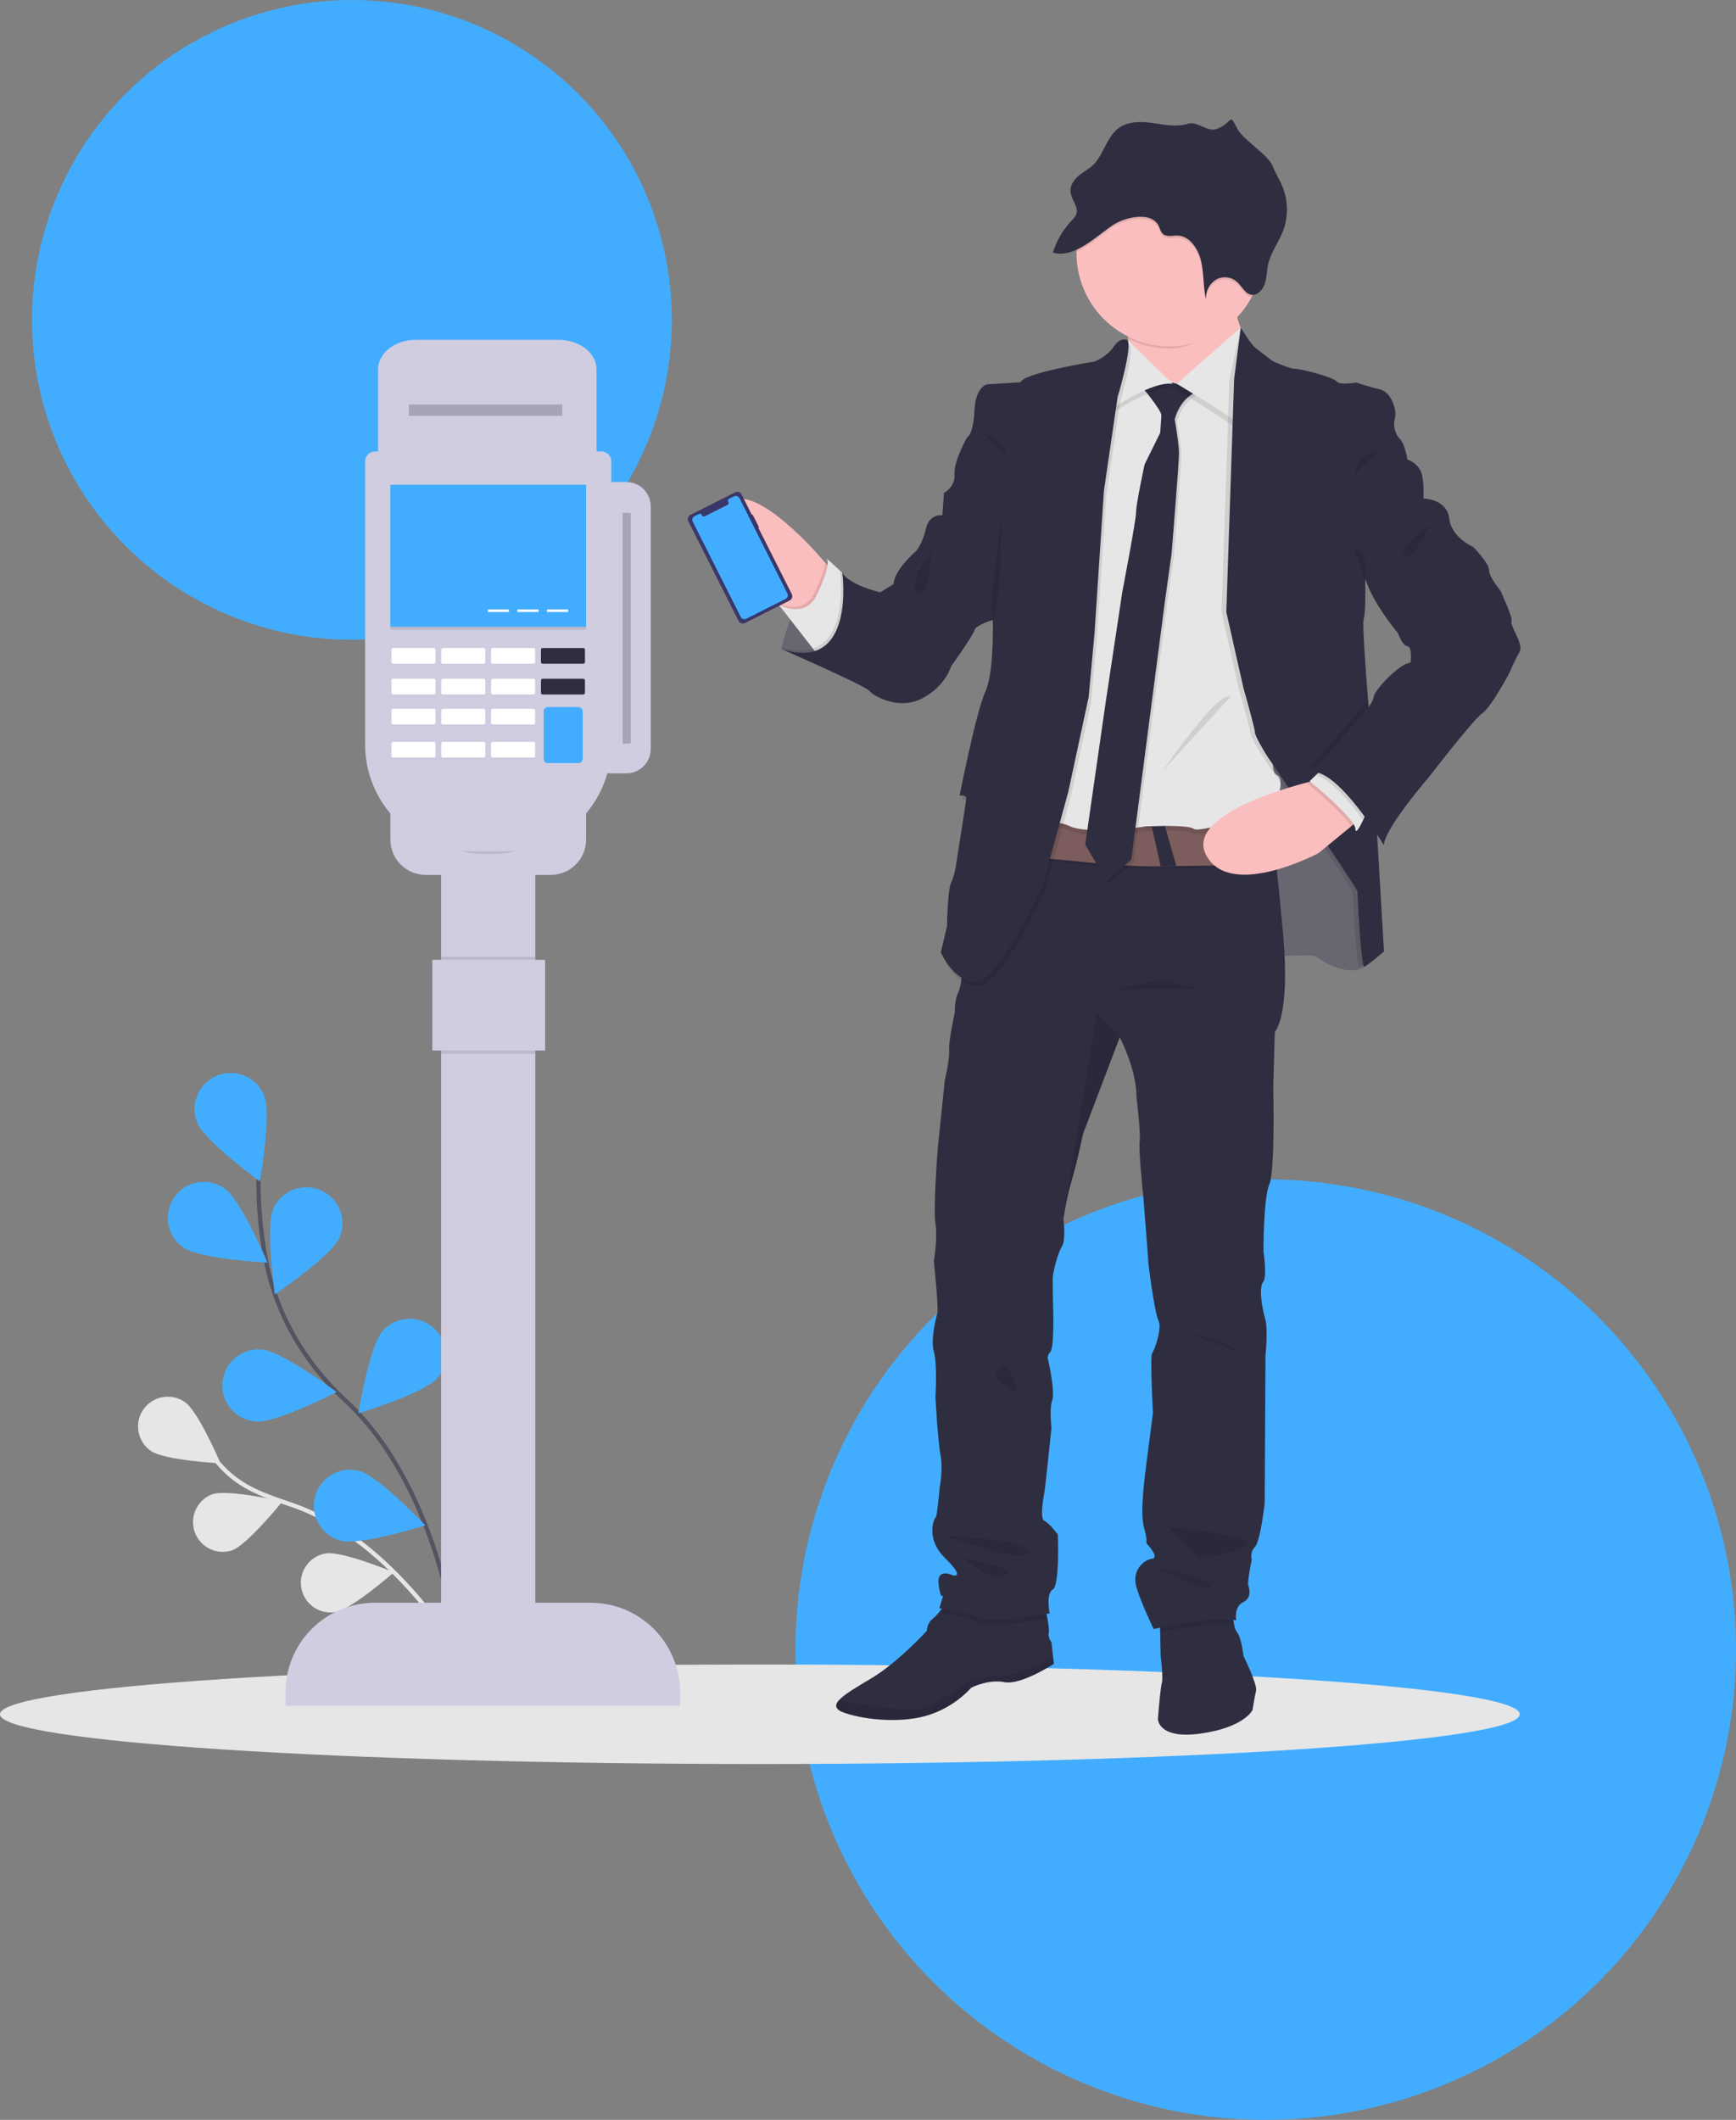 <svg width="814" height="994" viewBox="0 0 814 994" fill="none" xmlns="http://www.w3.org/2000/svg">
<rect x="0" y="0" width="814" height="994" fill="#808080" stroke="none"/>
<circle cx="165" cy="150" r="150" fill="#42ADFF"/>
<circle cx="593.5" cy="773.5" r="220.5" fill="#42ADFF"/>
<g clip-path="url(#clip0)">
<path d="M217.427 779.106C217.427 779.106 185.217 722.03 136.677 705.582C116.307 698.682 107.677 694.871 95.517 677.128" stroke="#E6E6E6" stroke-width="2" stroke-miterlimit="10"/>
<path d="M108.626 727.036C115.908 724.515 132.434 704.02 132.434 704.02C132.434 704.02 106.757 698.145 99.474 700.666C96.091 701.959 93.343 704.517 91.811 707.799C90.279 711.081 90.083 714.83 91.264 718.254C92.446 721.678 94.912 724.509 98.142 726.147C101.372 727.786 105.113 728.105 108.574 727.037L108.626 727.036Z" fill="#E6E6E6"/>
<path d="M157.292 755.91C164.892 754.657 184.671 737.256 184.671 737.256C184.671 737.256 160.352 727.124 152.748 728.377C150.94 728.675 149.209 729.327 147.652 730.295C146.096 731.262 144.746 732.527 143.678 734.016C142.611 735.506 141.847 737.191 141.431 738.976C141.015 740.76 140.954 742.609 141.253 744.417C141.551 746.225 142.203 747.957 143.17 749.513C144.138 751.069 145.403 752.42 146.892 753.487C148.382 754.555 150.067 755.318 151.851 755.734C153.636 756.151 155.485 756.211 157.293 755.913L157.292 755.91Z" fill="#E6E6E6"/>
<path d="M86.781 657.483C93.087 661.902 103.398 686.156 103.398 686.156C103.398 686.156 77.084 684.766 70.771 680.351C69.253 679.306 67.957 677.971 66.958 676.422C65.958 674.874 65.275 673.143 64.948 671.329C64.622 669.515 64.657 667.655 65.053 665.855C65.449 664.055 66.197 662.352 67.255 660.842C68.313 659.333 69.659 658.049 71.216 657.062C72.772 656.076 74.509 655.408 76.325 655.096C78.142 654.785 80.002 654.836 81.798 655.247C83.595 655.658 85.292 656.421 86.792 657.491L86.781 657.483Z" fill="#E6E6E6"/>
<path d="M215.177 777.73C215.177 777.73 207.534 698.603 161.783 656.513C142.589 638.844 129.256 615.744 124.5 590.065C122.261 577.893 121.143 565.541 121.162 553.165" stroke="#535461" stroke-width="2" stroke-miterlimit="10"/>
<path d="M92.508 526.47C95.999 535.141 121.825 553.953 121.825 553.953C121.825 553.953 127.388 522.487 123.897 513.816C123.077 511.738 121.854 509.843 120.298 508.239C118.742 506.636 116.884 505.356 114.832 504.474C112.779 503.591 110.573 503.124 108.339 503.098C106.104 503.072 103.887 503.488 101.815 504.323C99.743 505.157 97.856 506.394 96.263 507.961C94.671 509.527 93.403 511.394 92.535 513.453C91.667 515.511 91.215 517.721 91.204 519.955C91.194 522.189 91.625 524.404 92.474 526.47H92.508Z" fill="#42ADFF"/>
<path d="M85.904 584.944C93.547 590.32 125.455 592.078 125.455 592.078C125.455 592.078 113.03 562.642 105.387 557.258C103.57 555.969 101.516 555.052 99.344 554.559C97.172 554.066 94.924 554.006 92.728 554.384C90.533 554.761 88.434 555.568 86.551 556.759C84.668 557.95 83.039 559.5 81.757 561.322C80.475 563.143 79.565 565.2 79.079 567.374C78.593 569.548 78.542 571.796 78.927 573.99C79.312 576.184 80.126 578.281 81.324 580.159C82.521 582.038 84.077 583.662 85.903 584.938L85.904 584.944Z" fill="#42ADFF"/>
<path d="M120.118 666.542C129.46 667.323 157.86 652.733 157.86 652.733C157.86 652.733 132.271 633.573 122.955 632.817C120.714 632.579 118.448 632.792 116.29 633.442C114.132 634.092 112.126 635.166 110.389 636.602C108.652 638.037 107.219 639.806 106.175 641.802C105.13 643.799 104.495 645.984 104.306 648.23C104.117 650.475 104.378 652.736 105.075 654.879C105.771 657.022 106.888 659.005 108.361 660.711C109.834 662.416 111.632 663.811 113.651 664.812C115.67 665.813 117.868 666.401 120.118 666.542V666.542Z" fill="#42ADFF"/>
<path d="M159.898 722.459C168.951 724.803 199.432 715.223 199.432 715.223C199.432 715.223 177.444 692.038 168.399 689.694C166.245 689.127 163.999 688.991 161.792 689.294C159.585 689.597 157.459 690.332 155.537 691.458C153.615 692.585 151.934 694.079 150.591 695.856C149.248 697.634 148.268 699.659 147.709 701.815C147.15 703.972 147.023 706.217 147.334 708.423C147.644 710.629 148.388 712.752 149.521 714.67C150.654 716.589 152.155 718.264 153.937 719.601C155.719 720.938 157.747 721.91 159.906 722.461L159.898 722.459Z" fill="#42ADFF"/>
<path d="M159.101 580.468C155.313 589.02 128.867 606.948 128.867 606.948C128.867 606.948 124.367 575.312 128.145 566.769C129.045 564.737 130.336 562.901 131.945 561.368C133.554 559.834 135.449 558.632 137.522 557.831C139.596 557.03 141.806 556.645 144.029 556.698C146.251 556.751 148.441 557.242 150.473 558.141C152.506 559.041 154.341 560.332 155.875 561.941C157.409 563.55 158.61 565.445 159.411 567.519C160.213 569.592 160.598 571.803 160.544 574.025C160.491 576.247 160.001 578.437 159.101 580.469V580.468Z" fill="#42ADFF"/>
<path d="M204.79 646.449C198.624 653.473 168.025 662.673 168.025 662.673C168.025 662.673 173.197 631.139 179.363 624.124C182.324 620.752 186.503 618.694 190.981 618.404C195.459 618.113 199.869 619.613 203.241 622.574C206.613 625.535 208.67 629.714 208.961 634.192C209.251 638.67 207.751 643.08 204.79 646.452V646.449Z" fill="#42ADFF"/>
<path d="M240.409 716.675C235.483 724.641 206.909 738.884 206.909 738.884C206.909 738.884 206.671 706.934 211.563 698.968C212.726 697.072 214.252 695.424 216.052 694.117C217.852 692.811 219.892 691.872 222.055 691.354C224.219 690.835 226.463 690.749 228.659 691.098C230.856 691.447 232.963 692.225 234.859 693.388C236.755 694.552 238.403 696.077 239.709 697.877C241.016 699.678 241.955 701.717 242.473 703.881C242.991 706.044 243.078 708.288 242.729 710.485C242.38 712.681 241.601 714.788 240.438 716.684L240.409 716.675Z" fill="#42ADFF"/>
<path d="M356.31 827.137C553.095 827.137 712.62 816.691 712.62 803.807C712.62 790.922 553.095 780.477 356.31 780.477C159.525 780.477 0 790.922 0 803.807C0 816.691 159.525 827.137 356.31 827.137Z" fill="#E6E6E6"/>
<path opacity="0.1" d="M629.68 268.207C629.68 268.207 659.68 258.597 662.75 268.207H629.68Z" fill="black"/>
<path d="M366.33 304.297C366.33 304.297 373.111 268.724 394.941 268.543L410.887 301.369L400.253 308.703C400.253 308.703 377.145 309.437 366.33 304.297Z" fill="#D0CDE1"/>
<path opacity="0.502" d="M410.886 301.36L400.252 308.703C400.252 308.703 384.039 309.218 372.366 306.357C370.29 305.872 368.268 305.182 366.329 304.297C366.344 304.102 366.385 303.909 366.453 303.725C366.45 303.681 366.45 303.636 366.453 303.591C367.456 299.127 368.837 294.755 370.582 290.525C371.25 288.932 372.013 287.283 372.833 285.642C376.028 279.491 380.52 273.463 386.662 270.478C388.935 269.361 391.41 268.712 393.939 268.571H394.912L395.255 269.296L400.655 280.387L410.886 301.36Z" fill="black"/>
<path d="M592.069 449.173C592.069 449.173 614.958 446.973 617.008 448.62C619.058 450.267 632.048 458.71 639.744 453.388C647.44 448.066 642.309 429.546 642.309 428.811C642.309 428.076 641.584 401.86 641.584 401.86L627.822 383.339L610.589 350.914L575.379 347.433L576.333 398.933L576.152 425.341L592.069 449.173Z" fill="#D0CDE1"/>
<path opacity="0.503" d="M592.069 449.173C592.069 449.173 614.958 446.973 617.008 448.62C619.058 450.267 632.048 458.71 639.744 453.388C647.44 448.066 642.309 429.546 642.309 428.811C642.309 428.076 641.584 401.86 641.584 401.86L627.822 383.339L610.589 350.914L575.379 347.433L576.333 398.933L576.152 425.341L592.069 449.173Z" fill="black"/>
<path d="M390.345 267.628C390.345 267.628 388.523 290.002 374.58 290.364C374.58 290.364 370.632 287.98 365.32 284.012C353.075 274.847 333.638 257.232 339.008 240.848C346.714 217.378 384.118 260.656 384.118 260.656L386.979 263.879L390.345 267.628Z" fill="#FBBEBE"/>
<path opacity="0.1" d="M390.344 267.627C390.344 267.627 388.522 290.001 374.579 290.363C374.579 290.363 370.631 287.979 365.319 284.011L364.127 282.485C366.49 283.718 369.094 284.418 371.757 284.535C375.257 284.611 379.196 283.314 381.723 278.26C383.173 275.38 384.447 272.415 385.538 269.381C386.206 267.604 386.679 265.76 386.949 263.881L390.344 267.627Z" fill="black"/>
<path d="M384.297 308.15L381.159 304.116L370.573 290.526L365.194 283.583C367.555 284.823 370.16 285.526 372.824 285.643C376.324 285.719 380.263 284.422 382.8 279.358C384.251 276.479 385.525 273.513 386.615 270.479C388.36 265.529 388.322 262.979 387.715 262.125C387.108 261.271 391.606 265.453 393.771 267.504L393.847 267.58C394.467 268.152 394.867 268.534 394.867 268.534L395.239 269.278L400.551 279.902L400.608 280.35C401.092 283.726 402.885 305.117 384.297 308.15Z" fill="#E6E6E6"/>
<path d="M494.144 780.17C494.144 780.17 478.744 790.26 471.044 788.753C463.344 787.246 455.451 791.328 455.451 791.328C450.145 797.125 443.454 801.48 436.005 803.984C423.54 808.199 406.126 806.549 396.226 803.24C391.534 801.685 391.162 799.664 393.413 797.184C395.921 794.409 401.672 791.061 408.329 787.103C420.975 779.588 434.546 764.729 434.546 764.729C434.546 764.729 434.727 761.067 436.93 759.417C438.28 758.264 439.518 756.986 440.63 755.602C442.595 753.275 444.445 750.834 444.445 750.834L489.745 752.303C489.745 752.303 490.518 755.574 491.118 758.912C491.623 761.649 492.018 764.434 491.757 765.512C491.204 767.887 493.044 770.09 493.044 770.09L493.855 777.576L494.144 780.17Z" fill="#2F2E41"/>
<path d="M588.969 792.816C588.425 795.009 587.769 798.948 587.469 800.798C587.369 801.427 587.316 801.809 587.316 801.809C587.316 801.809 583.644 809.877 563.293 812.815C542.942 815.753 542.941 806.025 542.941 806.025C542.941 806.025 543.017 804.976 543.151 803.402C543.504 799.11 544.238 790.902 544.772 789.154C545.506 786.77 544.228 776.317 544.228 776.317L544.009 765.388L543.856 757.758L577.604 754.268C577.819 756.792 578.182 759.301 578.691 761.783C578.902 763.146 579.407 764.448 580.169 765.598C582 767.629 583.106 776.603 583.106 776.603C583.106 776.603 589.684 789.879 588.969 792.816Z" fill="#2F2E41"/>
<path opacity="0.1" d="M489.781 752.293C489.781 752.293 490.553 755.564 491.154 758.902C486.262 759.802 464.87 763.508 459.52 760.914C453.474 757.977 440.446 756.327 440.446 756.327L440.665 755.583C442.63 753.256 444.48 750.815 444.48 750.815L489.781 752.293Z" fill="black"/>
<path opacity="0.1" d="M578.67 761.821C570.087 760.371 551.375 763.881 543.994 765.388L543.841 757.758L577.583 754.268C577.796 756.804 578.159 759.327 578.67 761.821V761.821Z" fill="black"/>
<path d="M597.753 483.829L597.019 509.684C597.019 509.684 597.973 549.11 595.188 555.347C592.403 561.584 592.432 586.704 592.432 586.704C592.432 586.704 594.273 598.625 592.251 601.181C590.229 603.737 591.698 613.293 593.205 618.243C594.712 623.193 593.377 635.486 593.377 635.486L593.015 704.8C593.015 704.8 591.003 722.768 588.428 725.342C587.688 726.104 587.163 727.048 586.907 728.078C586.651 729.108 586.672 730.188 586.969 731.207C586.969 731.207 584.769 741.469 585.319 743.307C585.869 745.145 586.969 749.353 582.754 751.366C578.539 753.379 579.626 759.806 579.626 759.806C569.545 757.422 540.944 763.85 540.944 763.85C540.944 763.85 535.222 752.11 532.866 744.223C530.51 736.336 536.357 731.386 540.2 730.871C544.043 730.356 537.453 723.527 537.453 723.527C537.453 723.527 538.187 722.573 536.353 716.012C534.519 709.451 536.715 692.532 537.307 688.136C537.899 683.74 540.607 662.463 540.607 662.463C540.607 662.463 539.148 635.512 540.245 634.406C541.342 633.3 545.013 622.666 543.182 619.147C541.351 615.628 538.414 592.739 538.414 591.49C538.414 590.241 536.03 560.495 536.03 560.495C536.03 560.495 533.837 539.771 534.38 535.375C534.923 530.979 532.911 514.661 532.911 514.661C532.911 501.08 525.034 486.413 525.034 486.413L524.834 486.938L507.792 531.761C507.792 531.761 505.045 545.323 502.652 553.028C501.15 558.259 499.956 563.574 499.076 568.945L498.914 569.899C498.847 570.309 498.79 570.662 498.752 570.929L498.638 571.673C498.638 571.673 499.916 581.391 497.904 584.51C495.892 587.629 493.604 596.975 493.604 599.578C493.604 602.181 493.776 612.062 493.776 612.062C493.776 612.062 494.52 631.68 492.498 633.883C490.476 636.086 491.544 637.917 491.544 637.917C491.544 637.917 494.853 652.766 493.385 656.617C491.917 660.468 493.023 669.444 493.023 669.444C493.023 669.444 490.114 697.807 489.79 699.294C489.466 700.781 487.406 712.131 489.599 713.046C491.792 713.961 496.017 719.464 496.017 719.464C496.017 719.464 496.971 743.488 493.642 745.319C490.313 747.15 492.164 756.506 492.164 756.506C492.164 756.506 465.585 761.646 459.529 758.706C453.473 755.766 440.455 754.119 440.455 754.119L442.277 748.092C442.177 748.302 440.961 750.257 440.093 742.751C439.139 734.864 446.883 738.717 446.883 738.717C446.883 738.717 452.929 740.186 443.202 730.649C433.475 721.112 438.252 711.394 438.802 711.394C439.352 711.394 440.633 697.279 440.633 697.279C440.633 697.279 442.283 688.839 440.995 682.239C439.707 675.639 438.62 655.097 438.62 655.097C438.62 655.097 439.574 639.514 437.886 633.83C436.198 628.146 438.986 617.875 439.536 615.481C440.086 613.087 437.886 591.281 437.886 591.281C437.886 591.281 439.727 581.019 438.62 573.504C437.513 565.989 439.726 538.294 439.726 538.294L443.026 506.383C443.026 506.383 445.401 496.483 445.038 492.45C444.675 488.417 447.785 474.33 447.785 474.33C447.785 474.33 447.423 469.19 449.254 465.53C451.085 461.87 451.829 449.765 451.829 449.765L469.434 409.414L478.017 373.841L594.463 372.741C594.463 372.741 594.892 375.821 595.588 381.429C596.284 387.037 597.295 395.343 598.449 405.586C599.46 414.894 600.566 425.842 601.649 438.012C605.087 476.857 597.753 483.829 597.753 483.829Z" fill="#2F2E41"/>
<path d="M586.938 162.731L559.786 191.714C559.786 191.714 524.957 177.771 528.619 173.003C530.04 171.153 529.811 165.373 528.991 158.903C527.704 148.756 524.957 137.054 524.957 137.054C524.957 137.054 585.831 127.154 580.691 137.416C578.784 141.174 579.146 145.551 580.31 149.595C581.797 154.301 584.035 158.736 586.938 162.727V162.731Z" fill="#FBBEBE"/>
<path opacity="0.1" d="M580.692 137.42C578.785 141.178 577.926 141.54 579.099 145.584C571.136 154.167 560.979 163.466 548.428 163.466C541.683 163.477 535.029 161.916 528.992 158.907C527.705 148.76 524.958 137.058 524.958 137.058C524.958 137.058 585.832 127.158 580.692 137.42Z" fill="black"/>
<path d="M592.069 118.719C592.069 130.296 587.47 141.399 579.284 149.585C571.098 157.771 559.995 162.369 548.419 162.369C536.842 162.369 525.739 157.771 517.553 149.585C509.367 141.399 504.769 130.296 504.769 118.719C504.769 118.509 504.769 118.299 504.769 118.09C504.852 106.516 509.53 95.449 517.773 87.324C526.016 79.198 537.15 74.68 548.724 74.764C560.298 74.847 571.365 79.525 579.491 87.768C587.616 96.012 592.134 107.145 592.051 118.719H592.069Z" fill="#FBBEBE"/>
<path opacity="0.1" d="M598.392 406.647C592.613 406.695 573.358 406.857 551.842 407.2H551.584L544.473 407.32H544.254C518.743 407.73 493.603 402.742 483.513 403.696C462.055 405.708 491.213 383.888 491.213 383.888C507.202 387.769 523.649 389.431 540.09 388.828L546.26 388.513C565.76 387.407 585.36 385.576 595.585 382.505C596.294 388.165 597.286 396.443 598.392 406.647Z" fill="black"/>
<path d="M598.392 405.551C592.613 405.551 573.358 405.761 551.842 406.095H551.584L544.469 406.219H544.25C518.739 406.629 493.599 401.641 483.509 402.585C462.051 404.597 491.209 382.785 491.209 382.785C507.199 386.66 523.645 388.322 540.086 387.725L546.256 387.401C565.756 386.301 585.356 384.464 595.581 381.393C596.294 387.059 597.286 395.308 598.392 405.551Z" fill="#7C5C5C"/>
<path opacity="0.1" d="M536.688 174.834L502.946 190.608L476.911 391.951C476.911 391.951 492.311 384.989 501.111 389.386C509.911 393.783 537.046 389.758 537.046 389.758C537.046 389.758 556.854 388.652 559.791 390.858C562.728 393.064 597.191 381.693 597.191 381.693C597.191 381.693 603.428 367.75 598.66 365.557C593.892 363.364 600.129 341.715 600.129 341.715L597.192 196.477L591.327 177.777L575.561 168.234L559.405 181.071L551.775 182.171L536.688 174.834Z" fill="black"/>
<path d="M536.688 172.631L502.946 188.405L476.911 389.766C476.911 389.766 492.311 382.795 501.111 387.201C509.911 391.607 537.046 387.563 537.046 387.563C537.046 387.563 556.854 386.463 559.791 388.663C562.728 390.863 597.191 379.498 597.191 379.498C597.191 379.498 603.428 365.565 598.66 363.362C593.892 361.159 600.129 339.52 600.129 339.52L597.192 194.263L591.327 175.563L575.561 166.021L559.405 178.867L551.775 179.954L536.688 172.631Z" fill="#E6E6E6"/>
<path opacity="0.1" d="M536.135 181.987C536.135 181.987 545.853 193.536 545.672 195.92C545.491 198.304 545.128 203.988 545.128 203.988L537.785 218.847C537.785 218.847 533.751 237.368 533.751 241.221C533.751 245.074 527.333 278.415 527.333 278.415L519.633 329.762L509.915 397.062L519.815 414.114L531.555 404.214L547.138 284.278L550.438 260.626C550.438 260.626 553.919 218.082 553.919 213.685C553.919 209.288 551.907 197.73 551.907 197.73C551.907 197.73 554.291 186.724 564.191 184.159C574.091 181.594 563.457 183.606 563.457 183.606L557.735 179.019L552.785 181.041C552.785 181.041 539.072 176.856 536.135 181.987Z" fill="black"/>
<path d="M535.038 180.908C535.038 180.908 544.756 192.457 544.575 194.841C544.394 197.225 544.022 202.909 544.022 202.909L536.688 217.768C536.688 217.768 532.702 236.268 532.702 240.113C532.702 243.958 526.284 277.307 526.284 277.307L518.53 328.73L508.859 395.985L518.768 413.047L530.451 403.119L546.051 283.211L549.351 259.559C549.351 259.559 552.832 217.015 552.832 212.609C552.832 208.203 550.82 196.654 550.82 196.654C550.82 196.654 553.204 185.654 563.104 183.083C573.004 180.512 562.37 182.539 562.37 182.539L556.648 177.952L551.775 179.952C551.775 179.952 537.975 175.752 535.038 180.908Z" fill="#2F2E41"/>
<path opacity="0.1" d="M528.62 161.634C528.62 161.634 527.151 162.734 526.789 170.065C526.427 177.396 521.289 193.907 521.289 193.907C521.289 193.907 540.363 180.698 549.9 182.167L528.62 161.634Z" fill="black"/>
<path d="M528.62 159.432C528.62 159.432 527.151 160.532 526.789 167.872C526.427 175.212 521.289 191.714 521.289 191.714C521.289 191.714 540.363 178.514 549.9 179.984L528.62 159.432Z" fill="#E6E6E6"/>
<path opacity="0.1" d="M580.701 155.76L550.622 182.168C550.622 182.168 575.933 197.208 579.233 200.879C582.533 204.55 585.832 164.93 585.832 164.93L580.701 155.76Z" fill="black"/>
<path d="M581.798 153.566L551.776 179.955C551.776 179.955 577.076 194.985 580.387 198.655C583.698 202.325 586.996 162.71 586.996 162.71L581.798 153.566Z" fill="#E6E6E6"/>
<path opacity="0.1" d="M529.717 161.635C529.717 161.635 526.417 159.985 523.299 164.754C520.181 169.523 514.315 171.716 514.315 171.716C514.315 171.716 480.936 177.038 479.658 181.434L464.075 182.388C464.075 182.388 458.575 183.113 458.019 194.672C457.463 206.231 454.5 207.299 454.5 207.299C454.5 207.299 448.082 218.667 448.625 224.532C449.168 230.397 443.675 233.332 443.675 233.332L466.564 292.932C466.564 292.932 467.298 317.509 463.074 326.492C458.85 335.475 450.974 375.273 450.974 375.273C450.974 375.273 454.283 374.539 454.093 376.732C453.903 378.925 450.059 402.959 450.059 402.959C450.059 402.959 448.959 412.496 447.131 415.796C445.303 419.096 445.109 436.339 445.109 436.339L442.172 448.804C442.172 448.804 449.143 464.397 459.777 462.156C470.411 459.915 489.79 418.382 489.79 418.382L502.074 373.454L511.611 329.079L514.358 299.009L518.764 232.441L525.182 188.428C525.182 188.428 532.292 164.758 529.717 161.635Z" fill="black"/>
<path d="M528.62 159.432C528.62 159.432 525.32 157.782 522.202 162.551C519.084 167.32 513.218 169.522 513.218 169.522C513.218 169.522 479.839 174.834 478.561 179.24L462.968 180.194C462.968 180.194 457.468 180.928 456.922 192.478C456.376 204.028 453.432 205.133 453.432 205.133C453.432 205.133 447.014 216.501 447.567 222.366C448.12 228.231 442.617 231.166 442.617 231.166L465.506 290.766C465.506 290.766 466.24 315.343 462.025 324.326C457.81 333.309 449.925 373.107 449.925 373.107C449.925 373.107 453.225 372.373 453.044 374.576C452.863 376.779 449.01 400.793 449.01 400.793C449.01 400.793 447.91 410.33 446.073 413.63C444.236 416.93 444.061 434.173 444.061 434.173L441.147 446.598C441.147 446.598 448.118 462.191 458.752 459.95C469.386 457.709 488.641 416.128 488.641 416.128L500.934 371.2L510.471 326.815L513.227 296.745L517.627 230.177L524.045 186.164C524.045 186.164 531.185 162.55 528.62 159.432Z" fill="#2F2E41"/>
<path opacity="0.1" d="M410.887 301.36L400.253 308.707C400.253 308.707 384.04 309.222 372.367 306.361L366.454 303.729L365.262 303.214L366.483 303.595C372.615 305.417 377.412 305.378 381.16 304.12C396.209 299.056 394.512 274.203 393.968 268.576C393.911 268.013 393.868 267.622 393.844 267.508C393.841 267.486 393.841 267.464 393.844 267.441L393.93 267.584C394.135 267.922 394.369 268.242 394.63 268.538C394.84 268.776 395.059 269.024 395.298 269.253L400.61 279.877L400.667 280.325L410.887 301.36Z" fill="black"/>
<path d="M447.747 229.661L442.616 231.13L441.882 241.621C441.882 241.621 435.826 240.667 434.176 247.858C432.526 255.049 429.598 258.349 429.598 258.349C429.598 258.349 419.508 266.789 418.955 273.932L412.727 277.747C412.727 277.747 398.227 274.371 394.941 268.547C394.941 268.547 401.541 315.86 366.33 304.301C366.33 304.301 405.756 321.544 407.587 323.928C409.418 326.312 421.53 333.274 432.526 327.409C443.522 321.544 445.916 312.522 445.916 312.522C445.916 312.522 456.55 297.664 456.922 295.46C457.294 293.256 465.505 290.692 465.505 290.692L481.28 252.541L447.747 229.661Z" fill="#2F2E41"/>
<path opacity="0.1" d="M576.486 177.771L581.798 153.571C581.798 153.571 584.182 161.458 586.567 163.289L594.454 169.335C594.454 169.335 602.341 173.007 605.088 173.007C607.835 173.007 622.693 176.822 624.524 178.872C626.355 180.922 633.699 179.425 633.699 179.425C633.699 179.425 639.745 181.437 645.067 182.725C650.389 184.013 652.954 192.815 651.848 196.296C651.405 198.03 651.409 199.847 651.859 201.578C652.31 203.31 653.192 204.899 654.423 206.196C656.616 208.396 657.723 215.552 657.723 215.552C660.42 216.43 662.659 218.34 663.951 220.864C665.792 224.898 665.239 233.701 665.239 233.701L637.916 272.211C637.916 272.211 638.278 287.07 637.182 290.331C636.086 293.592 640.997 349.746 640.997 349.746L646.719 446.202C646.719 446.202 639.204 452.62 637.554 453.355C635.904 454.09 634.245 419.241 634.245 417.964C634.245 416.687 591.892 354.515 591.892 354.515C591.892 354.515 586.17 345.341 586.17 343.328C586.17 341.315 580.848 322.785 580.848 322.785L572.776 287.026L576.486 177.771Z" fill="black"/>
<path d="M667.507 231.597C667.507 232.856 667.44 233.697 667.44 233.697L640.14 272.178C640.14 272.178 640.522 287.027 639.415 290.298C638.776 292.205 640.178 311.947 641.475 328.15C642.429 339.85 643.268 349.713 643.268 349.713L645.681 390.626L648.943 446.169C648.943 446.169 641.428 452.587 639.778 453.322C638.128 454.057 636.478 419.208 636.478 417.922C636.478 416.636 594.115 354.482 594.115 354.482C594.115 354.482 588.393 345.308 588.393 343.295C588.393 341.282 583.081 322.752 583.081 322.752L575.013 286.989L578.675 177.706L581.794 153.506C581.794 153.506 586.381 161.393 588.765 163.215C591.149 165.037 596.643 169.271 596.643 169.271C596.643 169.271 604.53 172.943 607.286 172.943C610.042 172.943 624.891 176.758 626.722 178.808C628.553 180.858 635.897 179.361 635.897 179.361C635.897 179.361 641.943 181.373 647.255 182.661C652.567 183.949 655.142 192.751 654.045 196.222C653.599 197.956 653.6 199.774 654.049 201.507C654.497 203.24 655.378 204.831 656.61 206.131C658.81 208.331 659.91 215.477 659.91 215.477C662.611 216.361 664.853 218.277 666.147 220.808C667.43 223.653 667.554 228.739 667.507 231.597Z" fill="#2F2E41"/>
<path opacity="0.1" d="M443.35 720.202C444.304 720.202 482.776 721.671 482.041 727.908C481.306 734.145 443.35 720.202 443.35 720.202Z" fill="black"/>
<path opacity="0.1" d="M451.972 730.654C451.972 730.654 477.827 734.869 471.046 738.722C464.265 742.575 451.972 730.654 451.972 730.654Z" fill="black"/>
<path opacity="0.1" d="M548.056 716.168C548.056 716.168 590.972 719.84 584.556 724.599C578.14 729.358 562.917 730.099 562.182 730.321C561.447 730.543 548.056 716.168 548.056 716.168Z" fill="black"/>
<path opacity="0.1" d="M542.925 735.061C542.925 735.061 566.767 739.095 567.492 743.644C568.217 748.193 542.925 735.061 542.925 735.061Z" fill="black"/>
<path opacity="0.1" d="M556.124 624.661C556.124 624.661 577.944 629.792 579.232 633.244L556.124 624.661Z" fill="black"/>
<path opacity="0.1" d="M471.95 640.436C471.95 640.436 460.582 643.736 471.588 650.336C482.594 656.936 471.95 640.436 471.95 640.436Z" fill="black"/>
<path opacity="0.1" d="M522.383 464.203C523.67 464.203 543.66 457.603 550.622 460.541C557.584 463.479 566.215 463.469 566.215 463.469L522.383 464.203Z" fill="black"/>
<path opacity="0.1" d="M524.958 485.137L524.758 486.949L507.716 531.772C507.716 531.772 504.969 545.332 502.576 553.038C501.074 558.27 499.88 563.585 499 568.955L514.138 475.104L524.958 485.137Z" fill="black"/>
<path d="M551.585 406.094L544.47 406.218H544.251L540.083 387.735C542.133 387.635 544.183 387.525 546.253 387.401L551.585 406.094Z" fill="#2F2E41"/>
<path d="M638.095 383.717L633.527 387.475L618.271 400.017C618.271 400.017 577.005 422.028 565.637 401.123C555.614 382.707 602.402 369.556 613.665 366.685C615.2 366.294 616.065 366.103 616.065 366.103L638.095 383.717Z" fill="#FBBEBE"/>
<path opacity="0.1" d="M461.871 203.444C461.871 203.444 469.939 207.106 471.771 212.244C473.603 217.382 461.871 203.444 461.871 203.444Z" fill="black"/>
<path opacity="0.1" d="M436.932 258.453C436.932 258.453 425.192 272.758 429.961 278.261C434.73 283.764 436.932 258.453 436.932 258.453Z" fill="black"/>
<path opacity="0.1" d="M646.718 211.513C646.718 211.513 635.712 212.613 635.35 222.147L646.718 211.513Z" fill="black"/>
<path opacity="0.1" d="M544.756 361.881C545.856 360.781 571.164 323.371 577.029 326.671L544.756 361.881Z" fill="black"/>
<path opacity="0.1" d="M592.069 118.718C592.078 125.906 590.306 132.983 586.91 139.318L586.586 139.261C583.82 138.679 582.38 135.446 580.263 133.443C578.965 132.206 577.312 131.407 575.537 131.157C573.761 130.907 571.952 131.22 570.363 132.051C568.758 133.013 567.452 134.404 566.593 136.066C565.734 137.729 565.355 139.598 565.499 141.464C564.107 135.589 564.545 129.343 563.181 123.458C561.817 117.573 557.707 111.623 552.09 111.518C549.668 111.518 546.835 112.418 545.09 110.564C544.031 109.464 543.812 107.703 543.02 106.415C539.005 99.915 526.807 103.201 521.791 106.529C516.965 109.729 510.991 115.189 504.791 118.05C504.874 106.476 509.552 95.409 517.796 87.284C521.877 83.26 526.711 80.08 532.022 77.925C537.332 75.77 543.016 74.683 548.747 74.724C554.478 74.765 560.144 75.935 565.423 78.166C570.702 80.397 575.49 83.647 579.513 87.728C583.536 91.81 586.716 96.644 588.871 101.955C591.026 107.265 592.114 112.948 592.073 118.679L592.069 118.718Z" fill="black"/>
<path d="M543.02 105.348C543.82 106.674 544.031 108.409 545.09 109.497C546.835 111.309 549.668 110.384 552.09 110.451C557.707 110.551 561.818 116.507 563.181 122.391C564.544 128.275 564.135 134.512 565.498 140.391C565.355 138.526 565.736 136.658 566.597 134.998C567.458 133.337 568.765 131.949 570.371 130.991C571.958 130.161 573.765 129.848 575.538 130.096C577.311 130.344 578.963 131.141 580.261 132.374C582.378 134.386 583.818 137.61 586.584 138.192C589.35 138.774 592.02 136.122 593.012 133.204C594.004 130.286 593.966 127.091 594.595 124.068C595.844 118.346 599.573 113.668 601.643 108.227C604.099 101.607 604.031 94.315 601.452 87.742C600.079 84.299 598.028 81.2 596.684 77.757C594.567 72.531 582.827 65.493 580.261 60.514C575.941 52.179 578.726 57.376 570.371 60.514C566.385 62.014 561.158 56.68 557.115 58.006C551.688 59.742 545.9 58.435 540.282 57.653C534.664 56.871 528.475 56.795 523.964 60.514C518.776 64.758 517.355 72.74 512.52 77.404C510.47 79.359 507.92 80.604 505.758 82.42C503.596 84.236 501.733 86.92 501.943 89.868C502.267 93.683 505.987 97.116 504.613 100.635C504.117 101.652 503.427 102.562 502.582 103.315C498.492 107.595 495.452 112.766 493.703 118.421C503.516 121.482 514.141 110.667 521.818 105.556C526.789 102.143 539.005 98.891 543.02 105.348Z" fill="#2F2E41"/>
<path opacity="0.1" d="M638.094 383.716L633.526 387.474C629.501 380.798 612.974 367.38 612.974 367.38L613.689 366.693C615.224 366.302 616.089 366.111 616.089 366.111L638.094 383.716Z" fill="black"/>
<path d="M642.5 376.921C642.5 376.921 640.86 381.003 639.162 384.551C637.464 388.099 635.624 391.284 635.528 388.681C635.347 383.541 614.08 366.298 614.08 366.298L616.941 363.498L620.288 360.255L642.5 376.921Z" fill="#E6E6E6"/>
<path opacity="0.1" d="M643.235 349.778L645.648 390.691C639.926 381.831 624.314 359.124 614.248 359.858L638.648 331.81C639.662 330.676 640.595 329.473 641.442 328.21C642.376 339.917 643.235 349.778 643.235 349.778Z" fill="black"/>
<path opacity="0.1" d="M642.5 376.921C642.5 376.921 640.86 381.003 639.162 384.551C632.772 375.787 623.979 365.43 616.962 363.494L620.309 360.251L642.5 376.921Z" fill="black"/>
<path d="M660.839 228.593L667.439 233.724C667.439 233.724 678.439 233.915 679.539 243.08C680.639 252.245 690.726 256.432 690.726 256.432C690.726 256.432 698.241 263.947 698.241 267.432C698.241 270.917 703.963 277.16 703.963 277.703C703.963 278.246 709.463 289.443 708.731 291.455C707.999 293.467 714.596 302.279 712.546 305.579C710.887 308.538 709.415 311.599 708.14 314.744C708.14 314.744 699.557 331.252 695.122 334.371C690.687 337.49 670.555 363.707 670.555 363.707C670.555 363.707 648.916 388.646 648.916 396.352C648.916 396.352 627.816 361.142 615.356 362.019L639.742 333.961C639.742 333.961 643.967 329.383 644.148 326.627C644.329 323.871 655.878 311.227 661.381 310.672C661.381 310.672 662.335 303.157 659.912 302.972C657.489 302.787 655.512 296.916 655.512 296.916C655.512 296.916 639.376 277.842 639.194 265.74C639.012 253.638 660.839 228.593 660.839 228.593Z" fill="#2F2E41"/>
<path opacity="0.1" d="M670.558 245.988C670.558 245.988 655.146 257.356 658.458 261.018C661.77 264.68 670.558 245.988 670.558 245.988Z" fill="black"/>
<path opacity="0.1" d="M494.144 780.17C494.144 780.17 478.744 790.26 471.044 788.753C463.344 787.246 455.451 791.328 455.451 791.328C450.145 797.125 443.454 801.48 436.005 803.984C423.54 808.199 406.126 806.549 396.226 803.24C391.534 801.685 391.162 799.664 393.413 797.184C404.18 799.33 428.242 803.593 434.727 800.493C443.158 796.459 455.26 787.656 455.26 787.656C455.26 787.656 471.044 785.456 473.237 785.456C474.801 785.456 486.98 780.43 493.856 777.54L494.144 780.17Z" fill="black"/>
<path opacity="0.1" d="M469.482 243.785C469.482 243.785 469.482 285.595 465.906 289.724C462.33 293.853 469.482 243.785 469.482 243.785Z" fill="black"/>
<path opacity="0.1" d="M634.794 257.262L640.106 272.202C640.106 272.202 642.223 257.539 634.794 257.262Z" fill="black"/>
<g opacity="0.1">
<path opacity="0.1" d="M505.131 96.984C506.476 93.541 502.957 90.175 502.499 86.493C502.03 87.534 501.827 88.674 501.908 89.812C502.146 92.587 504.197 95.191 504.769 97.756C504.915 97.511 505.036 97.252 505.131 96.983V96.984Z" fill="black"/>
<path opacity="0.1" d="M565.997 136.476C564.681 130.687 565.043 124.564 563.727 118.785C562.411 113.006 558.262 106.94 552.645 106.845C550.223 106.845 547.39 107.732 545.635 105.891C544.586 104.804 544.367 103.03 543.575 101.742C539.56 95.242 527.362 98.542 522.336 101.866C514.83 106.854 504.531 117.278 494.917 114.912C494.45 116.028 494.017 117.153 493.668 118.312C503.481 121.373 514.106 110.558 521.783 105.447C526.79 102.119 539.007 98.771 543.022 105.323C543.822 106.649 544.033 108.384 545.092 109.472C546.837 111.284 549.67 110.359 552.092 110.426C557.709 110.526 561.82 116.482 563.183 122.366C564.546 128.25 564.137 134.487 565.5 140.366C565.407 139.051 565.577 137.732 566 136.484L565.997 136.476Z" fill="black"/>
<path opacity="0.1" d="M593.566 129.59C592.612 132.508 589.951 135.179 587.129 134.578C584.307 133.977 582.923 130.763 580.816 128.76C579.517 127.525 577.863 126.727 576.088 126.479C574.312 126.231 572.504 126.545 570.916 127.377C569.386 128.291 568.129 129.597 567.274 131.159C566.419 132.722 565.997 134.485 566.052 136.265C566.784 134.021 568.324 132.128 570.372 130.953C571.958 130.123 573.765 129.811 575.538 130.059C577.312 130.307 578.963 131.103 580.262 132.336C582.379 134.348 583.819 137.572 586.585 138.154C589.351 138.736 592.021 136.084 593.013 133.166C593.538 131.453 593.877 129.688 594.024 127.902C593.905 128.474 593.752 129.037 593.566 129.59V129.59Z" fill="black"/>
<path opacity="0.1" d="M602.187 104.611C600.127 110.047 596.387 114.739 595.149 120.461C594.901 121.615 594.758 122.798 594.615 123.98C595.874 118.258 599.584 113.604 601.644 108.187C602.561 105.734 603.133 103.166 603.344 100.557C603.062 101.935 602.677 103.29 602.19 104.61L602.187 104.611Z" fill="black"/>
</g>
<path d="M352.52 241.345L352.45 241.381C352.262 241.475 352.187 241.704 352.281 241.891L355.038 247.362C355.132 247.549 355.361 247.624 355.548 247.53L355.619 247.494C355.806 247.4 355.882 247.171 355.787 246.984L353.031 241.514C352.936 241.326 352.708 241.251 352.52 241.345Z" fill="#3A3768"/>
<path d="M344.704 230.847L323.751 241.405C322.647 241.962 322.202 243.309 322.759 244.413L346.304 291.137C346.861 292.242 348.207 292.686 349.312 292.129L370.265 281.571C371.369 281.014 371.814 279.667 371.257 278.563L347.712 231.839C347.155 230.734 345.809 230.29 344.704 230.847Z" fill="#3A3768"/>
<path d="M341.887 233.886C341.765 233.941 341.656 234.02 341.567 234.119C341.478 234.218 341.41 234.335 341.369 234.461C341.328 234.588 341.313 234.722 341.327 234.855C341.341 234.987 341.382 235.116 341.448 235.231L341.548 235.412C341.614 235.529 341.655 235.657 341.668 235.791C341.681 235.924 341.666 236.058 341.623 236.185C341.581 236.311 341.513 236.428 341.423 236.527C341.332 236.625 341.222 236.704 341.1 236.757L330.524 242.088C330.408 242.155 330.28 242.196 330.147 242.209C330.015 242.223 329.881 242.209 329.754 242.167C329.627 242.126 329.511 242.059 329.412 241.969C329.313 241.88 329.233 241.771 329.179 241.649L329.079 241.458C329.025 241.337 328.945 241.228 328.846 241.138C328.747 241.049 328.631 240.982 328.504 240.94C328.377 240.899 328.243 240.885 328.111 240.898C327.978 240.912 327.85 240.953 327.734 241.019L325.674 242.049C325.448 242.162 325.247 242.318 325.082 242.508C324.917 242.699 324.791 242.92 324.712 243.16C324.633 243.399 324.602 243.652 324.622 243.903C324.641 244.155 324.71 244.4 324.825 244.624L347.325 289.285C347.437 289.511 347.593 289.712 347.784 289.878C347.974 290.043 348.196 290.168 348.435 290.247C348.675 290.326 348.928 290.357 349.179 290.338C349.43 290.318 349.675 290.249 349.9 290.134L368.354 280.834C368.578 280.722 368.779 280.567 368.943 280.377C369.107 280.187 369.232 279.966 369.311 279.728C369.39 279.49 369.421 279.238 369.402 278.988C369.384 278.738 369.316 278.493 369.203 278.269L346.732 233.601C346.619 233.378 346.463 233.179 346.272 233.015C346.082 232.852 345.862 232.728 345.623 232.65C345.385 232.572 345.134 232.542 344.884 232.561C344.634 232.581 344.39 232.649 344.167 232.762L341.887 233.886Z" fill="#42ADFF"/>
<path opacity="0.1" d="M223.78 758.196H187.312V763.971H223.78V758.196Z" fill="black"/>
<path d="M305.12 237.441V351.194C305.123 352.694 304.829 354.179 304.257 355.565C303.684 356.951 302.844 358.21 301.783 359.27C300.723 360.331 299.464 361.171 298.078 361.744C296.692 362.316 295.207 362.61 293.707 362.607H281.449V226.038H293.706C295.205 226.035 296.689 226.328 298.074 226.9C299.459 227.472 300.718 228.311 301.778 229.37C302.838 230.429 303.679 231.687 304.252 233.071C304.825 234.456 305.12 235.94 305.119 237.438L305.12 237.441Z" fill="#D0CDE1"/>
<path opacity="0.2" d="M295.814 240.617V348.532C295.12 348.647 294.417 348.705 293.714 348.703H291.96V240.446H293.718C294.42 240.445 295.121 240.502 295.814 240.617V240.617Z" fill="black"/>
<path d="M251.006 402.744H206.814V757.084H251.006V402.744Z" fill="#D0CDE1"/>
<path d="M175.775 751.526H276.958C288.067 751.526 298.721 755.939 306.576 763.795C314.432 771.65 318.845 782.304 318.845 793.413V799.856H133.888V793.413C133.888 782.304 138.301 771.65 146.156 763.795C154.011 755.939 164.666 751.526 175.775 751.526V751.526Z" fill="#D0CDE1"/>
<path opacity="0.1" d="M251.006 451.526H206.814V494.03H251.006V451.526Z" fill="black"/>
<path opacity="0.1" d="M251.006 448.634H206.814V491.138H251.006V448.634Z" fill="black"/>
<path d="M255.606 450.075H202.718V492.579H255.606V450.075Z" fill="#D0CDE1"/>
<path d="M274.811 376.049V393.689C274.811 395.862 274.383 398.014 273.551 400.022C272.719 402.03 271.5 403.854 269.963 405.391C268.426 406.928 266.602 408.146 264.594 408.978C262.586 409.81 260.434 410.238 258.261 410.238H199.6C195.211 410.238 191.001 408.494 187.898 405.39C184.794 402.287 183.051 398.078 183.051 393.689V376.049C183.054 371.662 184.799 367.457 187.902 364.357C191.006 361.258 195.214 359.518 199.6 359.521H258.261C262.647 359.518 266.855 361.258 269.958 364.357C273.062 367.457 274.807 371.662 274.81 376.049H274.811Z" fill="#D0CDE1"/>
<path opacity="0.1" d="M274.811 376.049V377.849C269.424 384.91 262.48 390.634 254.519 394.573C246.559 398.513 237.797 400.562 228.915 400.562C220.033 400.562 211.271 398.513 203.311 394.573C195.35 390.634 188.407 384.91 183.02 377.849V376.049C183.022 371.662 184.768 367.457 187.871 364.357C190.975 361.258 195.182 359.518 199.569 359.521H258.231C260.405 359.515 262.559 359.939 264.57 360.767C266.58 361.595 268.408 362.811 269.948 364.346C271.488 365.881 272.71 367.705 273.545 369.713C274.379 371.721 274.809 373.874 274.811 376.049V376.049Z" fill="black"/>
<path d="M175.857 211.691H281.974C283.211 211.691 284.397 212.183 285.271 213.057C286.145 213.931 286.636 215.117 286.636 216.353V349.115C286.636 362.383 281.366 375.108 271.984 384.49C262.602 393.872 249.877 399.142 236.609 399.142H221.222C207.954 399.142 195.23 393.872 185.848 384.49C176.466 375.108 171.195 362.383 171.195 349.115V216.353C171.195 215.117 171.686 213.931 172.561 213.057C173.435 212.183 174.621 211.691 175.857 211.691V211.691Z" fill="#D0CDE1"/>
<path d="M195.047 159.349H261.947C271.757 159.349 279.71 165.536 279.71 173.169V212.763C279.71 215.514 276.844 217.743 273.31 217.743H183.685C180.15 217.743 177.285 215.513 177.285 212.763V173.163C177.285 165.531 185.238 159.343 195.048 159.343L195.047 159.349Z" fill="#D0CDE1"/>
<path opacity="0.2" d="M263.67 189.667H191.721V194.977H263.67V189.667Z" fill="black"/>
<path opacity="0.1" d="M274.8 228.734H183.03V295.331H274.8V228.734Z" fill="black"/>
<path d="M274.8 227.283H183.03V293.88H274.8V227.283Z" fill="#42ADFF"/>
<g opacity="0.1">
<path opacity="0.1" d="M203.4 305.293H184.335C183.899 305.293 183.545 305.647 183.545 306.083V311.872C183.545 312.308 183.899 312.662 184.335 312.662H203.4C203.836 312.662 204.19 312.308 204.19 311.872V306.083C204.19 305.647 203.836 305.293 203.4 305.293Z" fill="black"/>
<path opacity="0.1" d="M226.762 305.293H207.697C207.261 305.293 206.907 305.647 206.907 306.083V311.872C206.907 312.308 207.261 312.662 207.697 312.662H226.762C227.199 312.662 227.552 312.308 227.552 311.872V306.083C227.552 305.647 227.199 305.293 226.762 305.293Z" fill="black"/>
<path opacity="0.1" d="M250.124 305.293H231.059C230.622 305.293 230.269 305.647 230.269 306.083V311.872C230.269 312.308 230.622 312.662 231.059 312.662H250.124C250.56 312.662 250.914 312.308 250.914 311.872V306.083C250.914 305.647 250.56 305.293 250.124 305.293Z" fill="black"/>
<path opacity="0.1" d="M273.496 305.293H254.431C253.994 305.293 253.641 305.647 253.641 306.083V311.872C253.641 312.308 253.994 312.662 254.431 312.662H273.496C273.932 312.662 274.286 312.308 274.286 311.872V306.083C274.286 305.647 273.932 305.293 273.496 305.293Z" fill="black"/>
<path opacity="0.1" d="M203.4 319.722H184.335C183.899 319.722 183.545 320.075 183.545 320.512V326.301C183.545 326.737 183.899 327.091 184.335 327.091H203.4C203.836 327.091 204.19 326.737 204.19 326.301V320.512C204.19 320.075 203.836 319.722 203.4 319.722Z" fill="black"/>
<path opacity="0.1" d="M226.762 319.722H207.697C207.261 319.722 206.907 320.075 206.907 320.512V326.301C206.907 326.737 207.261 327.091 207.697 327.091H226.762C227.199 327.091 227.552 326.737 227.552 326.301V320.512C227.552 320.075 227.199 319.722 226.762 319.722Z" fill="black"/>
<path opacity="0.1" d="M250.124 319.722H231.059C230.622 319.722 230.269 320.075 230.269 320.512V326.301C230.269 326.737 230.622 327.091 231.059 327.091H250.124C250.56 327.091 250.914 326.737 250.914 326.301V320.512C250.914 320.075 250.56 319.722 250.124 319.722Z" fill="black"/>
<path opacity="0.1" d="M203.4 333.79H184.335C183.899 333.79 183.545 334.144 183.545 334.58V340.369C183.545 340.805 183.899 341.159 184.335 341.159H203.4C203.836 341.159 204.19 340.805 204.19 340.369V334.58C204.19 334.144 203.836 333.79 203.4 333.79Z" fill="black"/>
<path opacity="0.1" d="M226.762 333.79H207.697C207.261 333.79 206.907 334.144 206.907 334.58V340.369C206.907 340.805 207.261 341.159 207.697 341.159H226.762C227.199 341.159 227.552 340.805 227.552 340.369V334.58C227.552 334.144 227.199 333.79 226.762 333.79Z" fill="black"/>
<path opacity="0.1" d="M250.124 333.79H231.059C230.622 333.79 230.269 334.144 230.269 334.58V340.369C230.269 340.805 230.622 341.159 231.059 341.159H250.124C250.56 341.159 250.914 340.805 250.914 340.369V334.58C250.914 334.144 250.56 333.79 250.124 333.79Z" fill="black"/>
<path opacity="0.1" d="M203.4 349.31H184.335C183.899 349.31 183.545 349.663 183.545 350.1V355.889C183.545 356.325 183.899 356.679 184.335 356.679H203.4C203.836 356.679 204.19 356.325 204.19 355.889V350.1C204.19 349.663 203.836 349.31 203.4 349.31Z" fill="black"/>
<path opacity="0.1" d="M226.762 349.31H207.697C207.261 349.31 206.907 349.663 206.907 350.1V355.889C206.907 356.325 207.261 356.679 207.697 356.679H226.762C227.199 356.679 227.552 356.325 227.552 355.889V350.1C227.552 349.663 227.199 349.31 226.762 349.31Z" fill="black"/>
<path opacity="0.1" d="M250.124 349.31H231.059C230.622 349.31 230.269 349.663 230.269 350.1V355.889C230.269 356.325 230.622 356.679 231.059 356.679H250.124C250.56 356.679 250.914 356.325 250.914 355.889V350.1C250.914 349.663 250.56 349.31 250.124 349.31Z" fill="black"/>
<path opacity="0.1" d="M273.496 319.722H254.431C253.994 319.722 253.641 320.075 253.641 320.512V326.301C253.641 326.737 253.994 327.091 254.431 327.091H273.496C273.932 327.091 274.286 326.737 274.286 326.301V320.512C274.286 320.075 273.932 319.722 273.496 319.722Z" fill="black"/>
<path opacity="0.1" d="M271.235 332.998H256.877C255.789 332.998 254.907 333.88 254.907 334.968V357.292C254.907 358.38 255.789 359.262 256.877 359.262H271.235C272.323 359.262 273.205 358.38 273.205 357.292V334.968C273.205 333.88 272.323 332.998 271.235 332.998Z" fill="black"/>
</g>
<path d="M203.4 303.842H184.335C183.899 303.842 183.545 304.195 183.545 304.632V310.421C183.545 310.857 183.899 311.211 184.335 311.211H203.4C203.836 311.211 204.19 310.857 204.19 310.421V304.632C204.19 304.195 203.836 303.842 203.4 303.842Z" fill="white"/>
<path d="M226.762 303.842H207.697C207.261 303.842 206.907 304.195 206.907 304.632V310.421C206.907 310.857 207.261 311.211 207.697 311.211H226.762C227.199 311.211 227.552 310.857 227.552 310.421V304.632C227.552 304.195 227.199 303.842 226.762 303.842Z" fill="white"/>
<path d="M250.124 303.842H231.059C230.622 303.842 230.269 304.195 230.269 304.632V310.421C230.269 310.857 230.622 311.211 231.059 311.211H250.124C250.56 311.211 250.914 310.857 250.914 310.421V304.632C250.914 304.195 250.56 303.842 250.124 303.842Z" fill="white"/>
<path d="M273.496 303.842H254.431C253.994 303.842 253.641 304.195 253.641 304.632V310.421C253.641 310.857 253.994 311.211 254.431 311.211H273.496C273.932 311.211 274.286 310.857 274.286 310.421V304.632C274.286 304.195 273.932 303.842 273.496 303.842Z" fill="#2F2E41"/>
<path d="M203.4 318.271H184.335C183.899 318.271 183.545 318.625 183.545 319.061V324.85C183.545 325.287 183.899 325.64 184.335 325.64H203.4C203.836 325.64 204.19 325.287 204.19 324.85V319.061C204.19 318.625 203.836 318.271 203.4 318.271Z" fill="white"/>
<path d="M226.762 318.271H207.697C207.261 318.271 206.907 318.625 206.907 319.061V324.85C206.907 325.287 207.261 325.64 207.697 325.64H226.762C227.199 325.64 227.552 325.287 227.552 324.85V319.061C227.552 318.625 227.199 318.271 226.762 318.271Z" fill="white"/>
<path d="M250.124 318.271H231.059C230.622 318.271 230.269 318.625 230.269 319.061V324.85C230.269 325.287 230.622 325.64 231.059 325.64H250.124C250.56 325.64 250.914 325.287 250.914 324.85V319.061C250.914 318.625 250.56 318.271 250.124 318.271Z" fill="white"/>
<path d="M203.4 332.339H184.335C183.899 332.339 183.545 332.693 183.545 333.129V338.918C183.545 339.354 183.899 339.708 184.335 339.708H203.4C203.836 339.708 204.19 339.354 204.19 338.918V333.129C204.19 332.693 203.836 332.339 203.4 332.339Z" fill="white"/>
<path d="M226.762 332.339H207.697C207.261 332.339 206.907 332.693 206.907 333.129V338.918C206.907 339.354 207.261 339.708 207.697 339.708H226.762C227.199 339.708 227.552 339.354 227.552 338.918V333.129C227.552 332.693 227.199 332.339 226.762 332.339Z" fill="white"/>
<path d="M250.124 332.339H231.059C230.622 332.339 230.269 332.693 230.269 333.129V338.918C230.269 339.354 230.622 339.708 231.059 339.708H250.124C250.56 339.708 250.914 339.354 250.914 338.918V333.129C250.914 332.693 250.56 332.339 250.124 332.339Z" fill="white"/>
<path d="M203.4 347.859H184.335C183.899 347.859 183.545 348.213 183.545 348.649V354.438C183.545 354.875 183.899 355.228 184.335 355.228H203.4C203.836 355.228 204.19 354.875 204.19 354.438V348.649C204.19 348.213 203.836 347.859 203.4 347.859Z" fill="white"/>
<path d="M226.762 347.859H207.697C207.261 347.859 206.907 348.213 206.907 348.649V354.438C206.907 354.875 207.261 355.228 207.697 355.228H226.762C227.199 355.228 227.552 354.875 227.552 354.438V348.649C227.552 348.213 227.199 347.859 226.762 347.859Z" fill="white"/>
<path d="M250.124 347.859H231.059C230.622 347.859 230.269 348.213 230.269 348.649V354.438C230.269 354.875 230.622 355.228 231.059 355.228H250.124C250.56 355.228 250.914 354.875 250.914 354.438V348.649C250.914 348.213 250.56 347.859 250.124 347.859Z" fill="white"/>
<path d="M273.496 318.271H254.431C253.994 318.271 253.641 318.625 253.641 319.061V324.85C253.641 325.287 253.994 325.64 254.431 325.64H273.496C273.932 325.64 274.286 325.287 274.286 324.85V319.061C274.286 318.625 273.932 318.271 273.496 318.271Z" fill="#2F2E41"/>
<path d="M271.235 331.558H256.877C255.789 331.558 254.907 332.44 254.907 333.528V355.852C254.907 356.94 255.789 357.822 256.877 357.822H271.235C272.323 357.822 273.205 356.94 273.205 355.852V333.528C273.205 332.44 272.323 331.558 271.235 331.558Z" fill="#42ADFF"/>
<path d="M238.677 285.791H228.787V286.975H238.677V285.791Z" fill="white"/>
<path d="M252.529 285.791H242.639V286.975H252.529V285.791Z" fill="white"/>
<path d="M266.382 285.791H256.492V286.975H266.382V285.791Z" fill="white"/>
</g>
<defs>
<clipPath id="clip0">
<rect width="712.946" height="771.135" fill="white" transform="translate(0 56)"/>
</clipPath>
</defs>
</svg>
